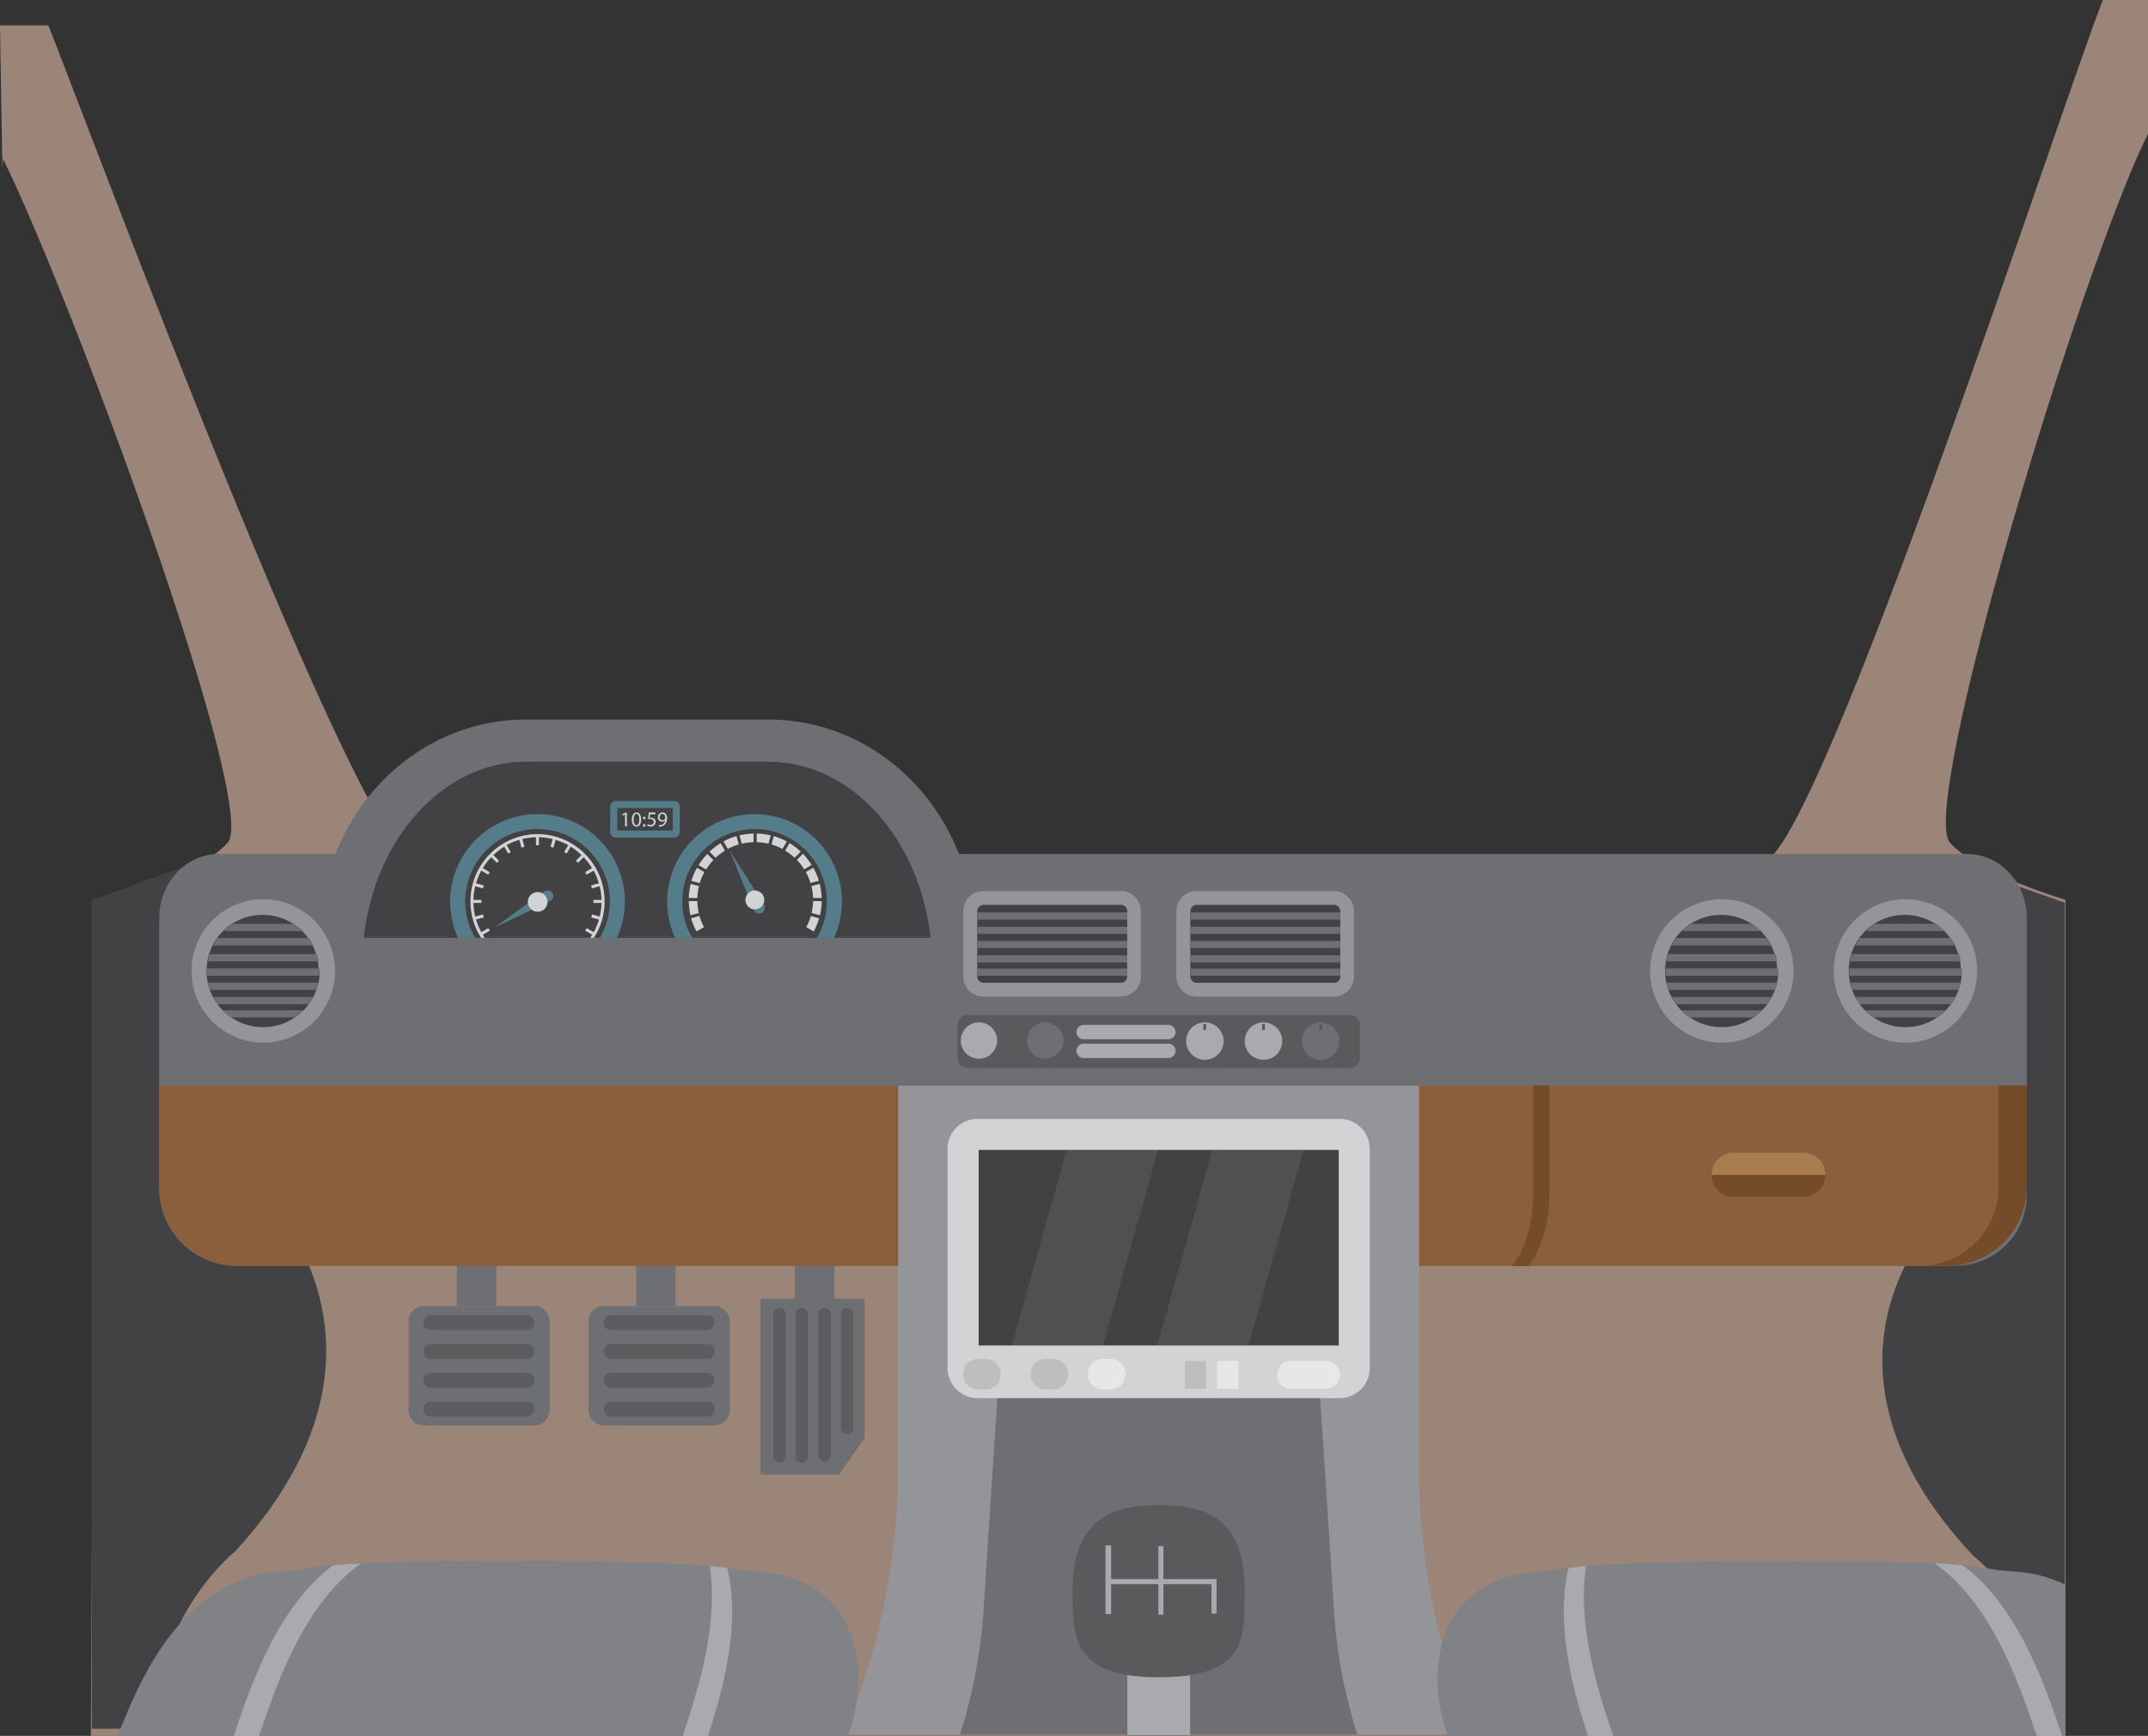 <svg id="Layer_1" data-name="Layer 1" xmlns="http://www.w3.org/2000/svg" xmlns:xlink="http://www.w3.org/1999/xlink" viewBox="0 0 1524.1 1232"><rect x="0" y="0" width="1524.1" height="1232" fill="#333333" stroke="none"/><defs><clipPath id="clip-path" transform="translate(536 338)"><path d="M-277.9,327.6c7.7-70.5,56.4-125,115-125H9.3c58.6,0,107.3,54.5,115,125Z" style="fill:none"/></clipPath></defs><title>cardash</title><path d="M-533.82-225.2c48.49,98,182.06,460.1,159.35,485.3-13.68,15.3-46.21,29.2-82,40.6l-.08-2-11.87,4.11L-471.55,894H929.6V300.7c-35.8-11.4-68.33-25.3-82-40.6-22.71-25.2,92.12-405.3,140.51-503.3V-338h-32C928.5-269,753.49,270,714.32,274.4H-241.1c-39.26-4.3-233.12-525.3-260.59-594.4H-536l1.68,101.47" transform="translate(536 338)" style="fill:#9b8579"/><path d="M929.1,302.7l-53.4-18.81-32.5,237s-110.8,105.15,21,245.39c0,0,56.9,43.86,56.9,122.7h8Z" transform="translate(536 338)" style="fill:#424143"/><path d="M-348.1,511.2s110.8,107.9-21,251.8c0,0-56.9,45-56.9,125.9h-44.9V300.8l90.3-32.7Z" transform="translate(536 338)" style="fill:#424143"/><path d="M851.9,560.3a50.23,50.23,0,0,0,50.2-50.2V313.5c0-25.1-19-45.4-42.4-45.4H-380.6c-23.4,0-42.4,20.3-42.4,45.4V505.3a55.05,55.05,0,0,0,55,55.1H851.9Z" transform="translate(536 338)" style="fill:#6e6f72"/><path d="M155.4,326.6c0-85-65.4-153.9-146-153.9H-162.9c-80.7,0-146,68.9-146,153.9v13.1H155.4Z" transform="translate(536 338)" style="fill:#6e6f72"/><path d="M-277.9,327.6c7.7-70.5,56.4-125,115-125H9.3c58.6,0,107.3,54.5,115,125Z" transform="translate(536 338)" style="fill:#424143"/><path d="M-57.6,230.5H-99a4,4,0,0,0-4,4v17.9a4,4,0,0,0,4,4h41.4a4,4,0,0,0,4-4V234.5A4,4,0,0,0-57.6,230.5Z" transform="translate(536 338)" style="fill:#71cfea;opacity:0.42;isolation:isolate"/><rect x="438.02" y="573.48" width="39.4" height="16" style="fill:#424143"/><g style="clip-path:url(#clip-path)"><path d="M-154.6,363.8a62.05,62.05,0,0,0,62-62,62.05,62.05,0,0,0-62-62,62.05,62.05,0,0,0-62,62A62.05,62.05,0,0,0-154.6,363.8Zm0-113.4a51.34,51.34,0,0,1,51.3,51.3A51.34,51.34,0,0,1-154.6,353a51.34,51.34,0,0,1-51.3-51.3A51.34,51.34,0,0,1-154.6,250.4Z" transform="translate(536 338)" style="fill:#71cfea;opacity:0.42;isolation:isolate"/><path d="M-193.4,325.4l5-2.9-1.1-1.8-5,2.9a43.76,43.76,0,0,1-3.7-9l5.5-1.5-.6-2.1-5.5,1.5a44.45,44.45,0,0,1-1.3-9.7h5.7v-2.1h-5.7a44.45,44.45,0,0,1,1.3-9.7l5.5,1.5.6-2.1-5.5-1.5a44.77,44.77,0,0,1,3.7-9l4.9,2.9,1.1-1.8-4.9-2.9a40.84,40.84,0,0,1,6-7.7l4,4,1.5-1.5-4-4a49.73,49.73,0,0,1,7.7-6l2.8,4.9,1.8-1.1-2.9-4.9a41.59,41.59,0,0,1,9-3.7l1.5,5.5,2.1-.6-1.5-5.5a44.45,44.45,0,0,1,9.7-1.3v5.7h2.1v-5.7a44.45,44.45,0,0,1,9.7,1.3l-1.5,5.5,2.1.6,1.5-5.5a44.77,44.77,0,0,1,9,3.7l-2.9,4.9,1.8,1.1,2.8-4.9a40.84,40.84,0,0,1,7.7,6l-4,4,1.5,1.5,4-4a49.73,49.73,0,0,1,6,7.7l-4.9,2.9,1.1,1.8,4.9-2.9a41.59,41.59,0,0,1,3.7,9l-5.5,1.5.6,2.1,5.5-1.5a44.45,44.45,0,0,1,1.3,9.7h-5.7v2.1h5.7a45.29,45.29,0,0,1-1.3,9.7l-5.4-1.5-.6,2.1,5.5,1.5a47.3,47.3,0,0,1-3.7,9l-5-2.9-1.1,1.8,5,2.9c-.9,1.5-2,3-3.1,4.5l1.7,1.3A47.17,47.17,0,0,0-107,301.7,47.74,47.74,0,0,0-154.6,254a47.67,47.67,0,0,0-47.6,47.7A47.17,47.17,0,0,0-192,331.2l1.7-1.3A27.68,27.68,0,0,1-193.4,325.4Z" transform="translate(536 338)" style="fill:#d2d3d4"/><path d="M-144,295.8a4,4,0,0,0-5.7-1.2l-2.8,2a4.64,4.64,0,0,0-2.1-.4,5.48,5.48,0,0,0-5.5,5.5v.4l-25.3,18.4,28.6-13.8a5.45,5.45,0,0,0,2.2.5,5.58,5.58,0,0,0,5.3-4l3.7-1.8a3.93,3.93,0,0,0,1.6-5.6Z" transform="translate(536 338)" style="fill:#71cfea;opacity:0.42;isolation:isolate"/><circle cx="381.5" cy="640.1" r="7" style="fill:#d2d3d4"/><path d="M-.6,363.8a62.05,62.05,0,0,0,62-62,62.05,62.05,0,0,0-62-62,62.05,62.05,0,0,0-62,62A62.05,62.05,0,0,0-.6,363.8Zm0-113.4a51.34,51.34,0,0,1,51.3,51.3A51.34,51.34,0,0,1-.6,353a51.34,51.34,0,0,1-51.3-51.3A51.34,51.34,0,0,1-.6,250.4Z" transform="translate(536 338)" style="fill:#71cfea;opacity:0.42;isolation:isolate"/><path d="M5.1,302.8a6.47,6.47,0,0,0,.4-2,5.65,5.65,0,0,0-5.1-5.6l-18.6-29.6,13.1,32.6a5.94,5.94,0,0,0-.7,2.6,5.49,5.49,0,0,0,3.9,5.3l.7,1.7a4.05,4.05,0,0,0,5.6,2.1A4.09,4.09,0,0,0,6,304.1Z" transform="translate(536 338)" style="fill:#71cfea;opacity:0.42;isolation:isolate"/><path d="M.9,259.7a45.94,45.94,0,0,1,8.4,1.1l1.6-5.9a46.38,46.38,0,0,0-10-1.3Z" transform="translate(536 338)" style="fill:#d2d3d4"/><path d="M-40.3,276l5.3,3.1a48.05,48.05,0,0,1,5.2-6.7l-4.3-4.3A44.15,44.15,0,0,0-40.3,276Z" transform="translate(536 338)" style="fill:#d2d3d4"/><path d="M-32.6,266.5l4.3,4.3a47.36,47.36,0,0,1,6.7-5.1l-3.1-5.3A55.71,55.71,0,0,0-32.6,266.5Z" transform="translate(536 338)" style="fill:#d2d3d4"/><path d="M-1.3,259.7v-6.1a47.21,47.21,0,0,0-10,1.3l1.6,5.9A48.35,48.35,0,0,1-1.3,259.7Z" transform="translate(536 338)" style="fill:#d2d3d4"/><path d="M-13.4,255.4a42.24,42.24,0,0,0-9.3,3.8l3.1,5.3a44.1,44.1,0,0,1,7.8-3.2Z" transform="translate(536 338)" style="fill:#d2d3d4"/><path d="M-40,290.9l-5.9-1.6a47.27,47.27,0,0,0-1.4,10h6.1A38.68,38.68,0,0,1-40,290.9Z" transform="translate(536 338)" style="fill:#d2d3d4"/><path d="M-45.6,313.7a45.15,45.15,0,0,0,3.8,9.4l5.3-3.1a43.09,43.09,0,0,1-3.2-8Z" transform="translate(536 338)" style="fill:#d2d3d4"/><path d="M-45.4,287.2l5.9,1.6a41.52,41.52,0,0,1,3.3-7.8l-5.3-3.1A48,48,0,0,0-45.4,287.2Z" transform="translate(536 338)" style="fill:#d2d3d4"/><path d="M-41.2,301.5h-6.1a56.87,56.87,0,0,0,1.2,10.1l5.9-1.6A40.3,40.3,0,0,1-41.2,301.5Z" transform="translate(536 338)" style="fill:#d2d3d4"/><path d="M40.9,299.3H47a46.38,46.38,0,0,0-1.4-10l-5.9,1.6A38.68,38.68,0,0,1,40.9,299.3Z" transform="translate(536 338)" style="fill:#d2d3d4"/><path d="M39.1,288.7l5.9-1.6a48,48,0,0,0-3.9-9.3l-5.3,3.1A44.51,44.51,0,0,1,39.1,288.7Z" transform="translate(536 338)" style="fill:#d2d3d4"/><path d="M29.4,272.3a37.57,37.57,0,0,1,5.2,6.7l5.3-3.1a53.45,53.45,0,0,0-6.2-8Z" transform="translate(536 338)" style="fill:#d2d3d4"/><path d="M24.2,260.4l-3.1,5.3a42.26,42.26,0,0,1,6.7,5.1l4.3-4.3A39.61,39.61,0,0,0,24.2,260.4Z" transform="translate(536 338)" style="fill:#d2d3d4"/><path d="M39.9,310l5.9,1.6A42.92,42.92,0,0,0,47,301.5H40.9A48.13,48.13,0,0,1,39.9,310Z" transform="translate(536 338)" style="fill:#d2d3d4"/><path d="M13,255.4l-1.6,5.9a44.1,44.1,0,0,1,7.8,3.2l3.1-5.3A54.89,54.89,0,0,0,13,255.4Z" transform="translate(536 338)" style="fill:#d2d3d4"/><path d="M36.1,320l5.3,3.1a47.47,47.47,0,0,0,3.8-9.4l-5.9-1.6A36.34,36.34,0,0,1,36.1,320Z" transform="translate(536 338)" style="fill:#d2d3d4"/><circle cx="535.6" cy="638.7" r="6.7" style="fill:#d2d3d4"/></g><g style="clip-path:url(#clip-path)"><path d="M-92.4,240h0l-1.7.9-.3-1,2.1-1.1h1.1v9.7h-1.3V240Z" transform="translate(536 338)" style="fill:#d2d3d4"/><path d="M-81.1,243.6c0,3.3-1.2,5.1-3.4,5.1-1.9,0-3.2-1.8-3.2-5s1.4-5.1,3.4-5.1S-81.1,240.5-81.1,243.6Zm-5.3.1c0,2.5.8,4,2,4s2-1.6,2-4.1-.6-4-2-4C-85.6,239.7-86.4,241.1-86.4,243.7Z" transform="translate(536 338)" style="fill:#d2d3d4"/><path d="M-79.8,242.5a.84.84,0,0,1,.9-.9.9.9,0,0,1,.9.9.84.84,0,0,1-.9.9A.84.84,0,0,1-79.8,242.5Zm0,5.3a.84.84,0,0,1,.9-.9.9.9,0,0,1,.9.9.84.84,0,0,1-.9.9A.84.84,0,0,1-79.8,247.8Z" transform="translate(536 338)" style="fill:#d2d3d4"/><path d="M-71,239.9h-3.7l-.4,2.5c.2,0,.4-.1.8-.1a5,5,0,0,1,2.1.5,2.7,2.7,0,0,1,1.4,2.5,3.35,3.35,0,0,1-3.6,3.3,4.37,4.37,0,0,1-2.4-.6l.3-1a5,5,0,0,0,2.1.5,2.16,2.16,0,0,0,2.3-2.1c0-1.3-.9-2.2-2.8-2.2-.6,0-1,.1-1.3.1l.6-4.7h4.7v1.3Z" transform="translate(536 338)" style="fill:#d2d3d4"/><path d="M-68.4,247.6h1.1a3.37,3.37,0,0,0,2-.9,4.58,4.58,0,0,0,1.3-2.6h0a2.64,2.64,0,0,1-2.3,1,2.81,2.81,0,0,1-2.9-3,3.37,3.37,0,0,1,3.3-3.5c2,0,3.2,1.6,3.2,4.1a6.26,6.26,0,0,1-1.7,4.6,4.86,4.86,0,0,1-2.8,1.3,5.74,5.74,0,0,1-1.2.1Zm.5-5.6a1.89,1.89,0,0,0,1.9,2.1,2,2,0,0,0,1.9-1,.75.75,0,0,0,.1-.5c0-1.7-.6-2.9-2-2.9C-67.1,239.6-67.9,240.6-67.9,242Z" transform="translate(536 338)" style="fill:#d2d3d4"/></g><rect x="564" y="882.4" width="28" height="43.5" style="fill:#6e6f72"/><rect x="451.4" y="883.2" width="28" height="43.5" style="fill:#6e6f72"/><rect x="324.2" y="883.2" width="28" height="43.5" style="fill:#6e6f72"/><path d="M902.1,432.5v68.6a59.3,59.3,0,0,1-59.3,59.3H-367a56,56,0,0,1-55.9-56V432.5Z" transform="translate(536 338)" style="fill:#8b5e3c"/><path d="M548.2,560.6c9.1-10.6,15.1-29.5,15.1-51V432.4H551.8v77.2c0,21.5-6,40.4-15.1,51Z" transform="translate(536 338)" style="fill:#754c29"/><path d="M826.2,560.3h20a56,56,0,0,0,55.9-56V432.4h-20v71.9A55.82,55.82,0,0,1,826.2,560.3Z" transform="translate(536 338)" style="fill:#754c29"/><path d="M259.2,294.4H161.8a14.3,14.3,0,0,0-14.3,14.3V355a14.3,14.3,0,0,0,14.3,14.3h97.4A14.3,14.3,0,0,0,273.5,355V308.7A14.3,14.3,0,0,0,259.2,294.4Z" transform="translate(536 338)" style="fill:#939598"/><path d="M157.4,355V308.7a4.48,4.48,0,0,1,4.5-4.5h97.4a4.48,4.48,0,0,1,4.5,4.5V355a4.48,4.48,0,0,1-4.5,4.5H161.9A4.48,4.48,0,0,1,157.4,355Z" transform="translate(536 338)" style="fill:#424143"/><rect x="693.5" y="647.6" width="106.3" height="5.1" style="fill:#6e6f72"/><rect x="693.5" y="657.7" width="106.3" height="5.1" style="fill:#6e6f72"/><rect x="693.5" y="667.8" width="106.3" height="5.1" style="fill:#6e6f72"/><rect x="693.5" y="678" width="106.3" height="5.1" style="fill:#6e6f72"/><rect x="693.5" y="687.4" width="106.3" height="5.1" style="fill:#6e6f72"/><path d="M410.4,294.4H313a14.3,14.3,0,0,0-14.3,14.3V355A14.3,14.3,0,0,0,313,369.3h97.4A14.3,14.3,0,0,0,424.7,355V308.7A14.3,14.3,0,0,0,410.4,294.4Z" transform="translate(536 338)" style="fill:#939598"/><path d="M308.6,355V308.7a4.48,4.48,0,0,1,4.5-4.5h97.4a4.48,4.48,0,0,1,4.5,4.5V355a4.48,4.48,0,0,1-4.5,4.5H313.1A4.48,4.48,0,0,1,308.6,355Z" transform="translate(536 338)" style="fill:#424143"/><rect x="844.7" y="647.6" width="106.3" height="5.1" style="fill:#6e6f72"/><rect x="844.7" y="657.7" width="106.3" height="5.1" style="fill:#6e6f72"/><rect x="844.7" y="667.8" width="106.3" height="5.1" style="fill:#6e6f72"/><rect x="844.7" y="678" width="106.3" height="5.1" style="fill:#6e6f72"/><rect x="844.7" y="687.4" width="106.3" height="5.1" style="fill:#6e6f72"/><path d="M509.6,893H62.6l4.6-11.6a485.9,485.9,0,0,0,34.1-179.3V432.5H470.9V705a471.19,471.19,0,0,0,33,173.7Z" transform="translate(536 338)" style="fill:#939598"/><path d="M427.1,893H145.2a369.19,369.19,0,0,0,16.5-86.2l10.9-166.5H399.8l11,168.5A357.79,357.79,0,0,0,427.1,893Z" transform="translate(536 338)" style="fill:#6e6f72"/><polygon points="874.1 851.1 835 989.9 770.2 989.9 809.3 851.1 874.1 851.1" style="fill:#424143;opacity:0.08;isolation:isolate"/><polygon points="874.1 851.1 835 989.9 770.2 989.9 809.3 851.1 874.1 851.1" style="fill:#424143;opacity:0.08;isolation:isolate"/><rect x="799.9" y="1137.3" width="44.5" height="94.1" style="fill:#a8aaad"/><path d="M347.2,791.3c0,33.7,1.1,61.1-61.1,61.1-60.3,0-61.1-27.4-61.1-61.1,0-50.6,27.3-61.1,61.1-61.1S347.2,738.9,347.2,791.3Z" transform="translate(536 338)" style="fill:#595a5c"/><rect x="784.4" y="1096.8" width="4" height="48.7" style="fill:#a8aaad"/><polygon points="863.2 1145.2 859.6 1145.2 859.6 1124.3 787 1124.3 787 1120.7 863.2 1120.7 863.2 1145.2" style="fill:#a8aaad"/><rect x="821.9" y="1097.3" width="3.6" height="48.7" style="fill:#a8aaad"/><path d="M421.5,382.3H150.8a7.38,7.38,0,0,0-7.4,7.4v23a7.38,7.38,0,0,0,7.4,7.4H421.5a7.38,7.38,0,0,0,7.4-7.4v-23A7.51,7.51,0,0,0,421.5,382.3Z" transform="translate(536 338)" style="fill:#595a5c"/><path d="M158.6,387.6h0a12.93,12.93,0,0,0-12.9,12.9h0a12.93,12.93,0,0,0,12.9,12.9h0a12.93,12.93,0,0,0,12.9-12.9h0A12.87,12.87,0,0,0,158.6,387.6Z" transform="translate(536 338)" style="fill:#a8aaad"/><path d="M205.7,387.6h0a12.93,12.93,0,0,0-12.9,12.9h0a12.93,12.93,0,0,0,12.9,12.9h0a12.93,12.93,0,0,0,12.9-12.9h0A12.87,12.87,0,0,0,205.7,387.6Z" transform="translate(536 338)" style="fill:#6e6f72"/><circle cx="896.5" cy="738.9" r="13.3" style="fill:#a8aaad"/><circle cx="937.1" cy="738.9" r="13.3" style="fill:#6e6f72"/><circle cx="854.9" cy="738.9" r="13.3" style="fill:#a8aaad"/><rect x="853.8" y="726.8" width="2" height="4.3" style="fill:#595a5c"/><rect x="895.5" y="726.8" width="2" height="4.3" style="fill:#595a5c"/><rect x="936.1" y="726.8" width="2" height="4.3" style="fill:#595a5c"/><path d="M293,389.4H232.9a5.12,5.12,0,0,0-5.1,5.1h0a5.12,5.12,0,0,0,5.1,5.1H293a5.12,5.12,0,0,0,5.1-5.1h0A5.12,5.12,0,0,0,293,389.4Z" transform="translate(536 338)" style="fill:#a8aaad"/><path d="M293,402.7H232.9a5.12,5.12,0,0,0-5.1,5.1h0a5.12,5.12,0,0,0,5.1,5.1H293a5.12,5.12,0,0,0,5.1-5.1h0A5.12,5.12,0,0,0,293,402.7Z" transform="translate(536 338)" style="fill:#a8aaad"/><path d="M414.5,456.1H157.7a21.42,21.42,0,0,0-21.4,21.4V632.9a21.42,21.42,0,0,0,21.4,21.4H414.5a21.42,21.42,0,0,0,21.4-21.4V477.4A21.34,21.34,0,0,0,414.5,456.1Z" transform="translate(536 338)" style="fill:#d2d3d4"/><rect x="694.39" y="816.12" width="255.5" height="138.8" style="fill:#424143"/><path d="M251.9,626.5h-5.2a10.76,10.76,0,0,0-10.8,10.8h0a10.76,10.76,0,0,0,10.8,10.8h5.2a10.76,10.76,0,0,0,10.8-10.8h0A10.76,10.76,0,0,0,251.9,626.5Z" transform="translate(536 338)" style="fill:#e6e7e7"/><path d="M211.2,626.5H206a10.76,10.76,0,0,0-10.8,10.8h0A10.76,10.76,0,0,0,206,648.1h5.2A10.76,10.76,0,0,0,222,637.3h0A10.82,10.82,0,0,0,211.2,626.5Z" transform="translate(536 338)" style="fill:#bdbec0"/><path d="M163.3,626.5h-5.2a10.76,10.76,0,0,0-10.8,10.8h0a10.76,10.76,0,0,0,10.8,10.8h5.2a10.76,10.76,0,0,0,10.8-10.8h0A10.76,10.76,0,0,0,163.3,626.5Z" transform="translate(536 338)" style="fill:#bdbec0"/><rect x="840.7" y="965.9" width="15.1" height="19.8" style="fill:#bdbec0"/><rect x="863.6" y="965.9" width="15.1" height="19.8" style="fill:#e6e7e7"/><path d="M404.9,627.9H380.1a9.86,9.86,0,0,0-9.9,9.9h0a9.86,9.86,0,0,0,9.9,9.9h24.8a9.86,9.86,0,0,0,9.9-9.9h0A9.92,9.92,0,0,0,404.9,627.9Z" transform="translate(536 338)" style="fill:#e6e7e7"/><polygon points="821.7 816.1 782.6 955 717.8 955 756.9 816.1 821.7 816.1" style="fill:#f7f8f8;opacity:0.08;isolation:isolate"/><polygon points="925 816.1 885.9 955 821.1 955 860.2 816.1 925 816.1" style="fill:#f7f8f8;opacity:0.08;isolation:isolate"/><path d="M743.5,480H694.1a15.66,15.66,0,0,0-15.7,15.7h0a15.66,15.66,0,0,0,15.7,15.7h49.4a15.66,15.66,0,0,0,15.7-15.7h0A15.66,15.66,0,0,0,743.5,480Z" transform="translate(536 338)" style="fill:#754c29"/><path d="M759.3,495.9v-.2A15.66,15.66,0,0,0,743.6,480H694.1a15.66,15.66,0,0,0-15.7,15.7v.2Z" transform="translate(536 338)" style="fill:#a97c50"/><circle cx="186.8" cy="689.1" r="50.9" style="fill:#939598"/><path d="M-309.2,351.1c0,1.1,0,2.2-.1,3.3a40.13,40.13,0,0,1-.7,5,38,38,0,0,1-1.5,5.1,31.65,31.65,0,0,1-2.2,5,33.59,33.59,0,0,1-3.2,5.1,48.23,48.23,0,0,1-3.6,4.3,37.51,37.51,0,0,1-6.1,5.1,39.88,39.88,0,0,1-22.7,7,40.12,40.12,0,0,1-22.7-7,42.3,42.3,0,0,1-6.1-5.1,30.36,30.36,0,0,1-3.6-4.3,33.59,33.59,0,0,1-3.2-5.1,44.58,44.58,0,0,1-2.2-5,49.13,49.13,0,0,1-1.5-5.1,40.13,40.13,0,0,1-.7-5c-.1-1.1-.1-2.2-.1-3.3v-1.8c.1-1.7.3-3.4.5-5a38.07,38.07,0,0,1,1.2-5.1,42.26,42.26,0,0,1,2.5-6.2,43.26,43.26,0,0,1,3.1-5.1,50.49,50.49,0,0,1,4.2-5,39,39,0,0,1,6.3-5.1,40,40,0,0,1,21.9-6.5,40,40,0,0,1,21.9,6.5,39,39,0,0,1,6.3,5.1,33.71,33.71,0,0,1,4.2,5,33,33,0,0,1,3.1,5.1,36.55,36.55,0,0,1,2.5,6.2,47,47,0,0,1,1.2,5.1,27.34,27.34,0,0,1,.5,5A2.12,2.12,0,0,1-309.2,351.1Z" transform="translate(536 338)" style="fill:#424143"/><path d="M-309.8,344.3h-78.8a38.07,38.07,0,0,1,1.2-5.1h76.3A31.81,31.81,0,0,1-309.8,344.3Z" transform="translate(536 338)" style="fill:#6e6f72"/><polygon points="226.6 692.5 146.9 692.5 146.8 687.3 226.7 687.3 226.6 692.5" style="fill:#6e6f72"/><path d="M-310.1,359.4a38,38,0,0,1-1.5,5.1h-75.3a49.13,49.13,0,0,1-1.5-5.1Z" transform="translate(536 338)" style="fill:#6e6f72"/><path d="M-327.3,317.7h-43.8a39,39,0,0,0-6.3,5.1h56.5Z" transform="translate(536 338)" style="fill:#6e6f72"/><polygon points="222.4 671 151.2 671 154.3 665.8 219.3 665.8 222.4 671" style="fill:#6e6f72"/><path d="M-313.7,369.6a33.59,33.59,0,0,1-3.2,5.1h-64.6a33.59,33.59,0,0,1-3.2-5.1Z" transform="translate(536 338)" style="fill:#6e6f72"/><path d="M-320.5,379H-378a37.51,37.51,0,0,0,6.1,5.1h45.3Z" transform="translate(536 338)" style="fill:#6e6f72"/><circle cx="1221.7" cy="689.1" r="50.9" style="fill:#939598"/><path d="M725.7,351.1c0,1.1,0,2.2-.1,3.3a40.13,40.13,0,0,1-.7,5,38,38,0,0,1-1.5,5.1,31.65,31.65,0,0,1-2.2,5,33.59,33.59,0,0,1-3.2,5.1,48.23,48.23,0,0,1-3.6,4.3,37.51,37.51,0,0,1-6.1,5.1,39.88,39.88,0,0,1-22.7,7,40.36,40.36,0,0,1-22.7-7,42.3,42.3,0,0,1-6.1-5.1,30.36,30.36,0,0,1-3.6-4.3,33.59,33.59,0,0,1-3.2-5.1,44.58,44.58,0,0,1-2.2-5,49.13,49.13,0,0,1-1.5-5.1,40.13,40.13,0,0,1-.7-5c-.1-1.1-.1-2.2-.1-3.3v-1.8c.1-1.7.3-3.4.5-5a38.07,38.07,0,0,1,1.2-5.1,42.26,42.26,0,0,1,2.5-6.2,43.26,43.26,0,0,1,3.1-5.1,50.49,50.49,0,0,1,4.2-5,39,39,0,0,1,6.3-5.1,40.14,40.14,0,0,1,43.8,0,39,39,0,0,1,6.3,5.1,33.71,33.71,0,0,1,4.2,5,33,33,0,0,1,3.1,5.1,36.55,36.55,0,0,1,2.5,6.2,47,47,0,0,1,1.2,5.1,27.34,27.34,0,0,1,.5,5A1.88,1.88,0,0,1,725.7,351.1Z" transform="translate(536 338)" style="fill:#424143"/><path d="M725.1,344.3H646.3a38.07,38.07,0,0,1,1.2-5.1h76.3A31.81,31.81,0,0,1,725.1,344.3Z" transform="translate(536 338)" style="fill:#6e6f72"/><polygon points="1261.6 692.5 1181.9 692.5 1181.8 687.3 1261.7 687.3 1261.6 692.5" style="fill:#6e6f72"/><path d="M724.8,359.4a38,38,0,0,1-1.5,5.1H648.1a49.13,49.13,0,0,1-1.5-5.1Z" transform="translate(536 338)" style="fill:#6e6f72"/><path d="M707.6,317.7H663.8a39,39,0,0,0-6.3,5.1H714Z" transform="translate(536 338)" style="fill:#6e6f72"/><polygon points="1257.3 671 1186.1 671 1189.2 665.8 1254.2 665.8 1257.3 671" style="fill:#6e6f72"/><path d="M721.2,369.6a33.59,33.59,0,0,1-3.2,5.1H653.4a33.59,33.59,0,0,1-3.2-5.1Z" transform="translate(536 338)" style="fill:#6e6f72"/><path d="M714.5,379H657a37.51,37.51,0,0,0,6.1,5.1h45.3Z" transform="translate(536 338)" style="fill:#6e6f72"/><circle cx="1352" cy="689.1" r="50.9" style="fill:#939598"/><path d="M856,351.1c0,1.1,0,2.2-.1,3.3a40.13,40.13,0,0,1-.7,5,38,38,0,0,1-1.5,5.1,31.65,31.65,0,0,1-2.2,5,33.59,33.59,0,0,1-3.2,5.1,48.23,48.23,0,0,1-3.6,4.3,37.51,37.51,0,0,1-6.1,5.1,39.88,39.88,0,0,1-22.7,7,40.36,40.36,0,0,1-22.7-7,42.3,42.3,0,0,1-6.1-5.1,30.36,30.36,0,0,1-3.6-4.3,33.59,33.59,0,0,1-3.2-5.1,44.58,44.58,0,0,1-2.2-5,49.13,49.13,0,0,1-1.5-5.1,40.13,40.13,0,0,1-.7-5c-.1-1.1-.1-2.2-.1-3.3v-1.8c.1-1.7.3-3.4.5-5a38.07,38.07,0,0,1,1.2-5.1A42.26,42.26,0,0,1,780,333a43.26,43.26,0,0,1,3.1-5.1,50.49,50.49,0,0,1,4.2-5,39,39,0,0,1,6.3-5.1,40.14,40.14,0,0,1,43.8,0,39,39,0,0,1,6.3,5.1,33.71,33.71,0,0,1,4.2,5A33,33,0,0,1,851,333a36.55,36.55,0,0,1,2.5,6.2,47,47,0,0,1,1.2,5.1,27.34,27.34,0,0,1,.5,5A1.88,1.88,0,0,1,856,351.1Z" transform="translate(536 338)" style="fill:#424143"/><path d="M855.4,344.3H776.6a38.07,38.07,0,0,1,1.2-5.1h76.3A31.81,31.81,0,0,1,855.4,344.3Z" transform="translate(536 338)" style="fill:#6e6f72"/><polygon points="1391.8 692.5 1312.2 692.5 1312.1 687.3 1391.9 687.3 1391.8 692.5" style="fill:#6e6f72"/><path d="M855.1,359.4a38,38,0,0,1-1.5,5.1H778.3a49.13,49.13,0,0,1-1.5-5.1Z" transform="translate(536 338)" style="fill:#6e6f72"/><path d="M837.9,317.7H794.1a39,39,0,0,0-6.3,5.1h56.5Z" transform="translate(536 338)" style="fill:#6e6f72"/><polygon points="1387.6 671 1316.4 671 1319.5 665.8 1384.5 665.8 1387.6 671" style="fill:#6e6f72"/><path d="M851.5,369.6a33.59,33.59,0,0,1-3.2,5.1H783.7a33.59,33.59,0,0,1-3.2-5.1Z" transform="translate(536 338)" style="fill:#6e6f72"/><path d="M844.7,379H787.2a37.51,37.51,0,0,0,6.1,5.1h45.3Z" transform="translate(536 338)" style="fill:#6e6f72"/><path d="M65.6,894H-452.6c12.1-28.9,40.2-109.1,112.5-116.4,0,0,6-.6,16.2-1.4a218.48,218.48,0,0,1,24.2-3.2c6.2-.6,12.9-1.1,20-1.5,31.5-1.8,69.5-2.1,97.3-1.5,35.7-.7,108.7-.1,150,3.4,4.5.4,8.7.8,12.4,1.3s6.8.9,9.4,1.5c10.2.8,16.2,1.4,16.2,1.4C78,784.9,81,855,65.6,894Z" transform="translate(536 338)" style="fill:#818285"/><path d="M-279.7,771.5c-43.4,30.3-63,95.4-72.5,122.5h-18c9.4-26.7,28.5-90.1,70.5-121C-293.5,772.4-286.8,771.9-279.7,771.5Z" transform="translate(536 338)" style="fill:#a8aaad"/><path d="M-20,774.7C-10,816-23.9,864.2-33.7,894H-51.6c8.5-25.8,26-76,19.2-120.5Z" transform="translate(536 338)" style="fill:#a8aaad"/><path d="M929.1,786.5a95.73,95.73,0,0,0-32-8.8s-6-.6-16.2-1.4a218.48,218.48,0,0,0-24.2-3.2c-6.2-.6-12.9-1.1-20-1.5-31.5-1.8-69.5-2.1-97.3-1.5-35.7-.7-108.7-.1-150,3.4-4.5.4-8.7.8-12.4,1.3s-6.8.9-9.4,1.5c-10.2.8-16.2,1.4-16.2,1.4-72.3,7.2-75.3,77.3-60,116.3H929.1Z" transform="translate(536 338)" style="fill:#818285"/><path d="M836.7,771.5c43.4,30.3,63,95.4,72.5,122.5h18c-9.4-26.7-28.5-90.1-70.5-121C850.5,772.4,843.8,771.9,836.7,771.5Z" transform="translate(536 338)" style="fill:#a8aaad"/><path d="M589.4,773.5c-6.9,44.6,10.6,94.7,19.2,120.5H590.7C581,864.2,567,816,577,774.7Z" transform="translate(536 338)" style="fill:#a8aaad"/><polygon points="595.3 1046.5 613.5 1020.6 613.5 921.7 539.6 921.7 539.6 1046.5 595.3 1046.5" style="fill:#6e6f72"/><path d="M17.2,590.3h0a4.44,4.44,0,0,0-4.4,4.4V695.8a4.44,4.44,0,0,0,4.4,4.4h0a4.44,4.44,0,0,0,4.4-4.4V594.6A4.35,4.35,0,0,0,17.2,590.3Z" transform="translate(536 338)" style="fill:#424143;opacity:0.4;isolation:isolate"/><path d="M32.9,590.3h0a4.44,4.44,0,0,0-4.4,4.4V695.8a4.44,4.44,0,0,0,4.4,4.4h0a4.44,4.44,0,0,0,4.4-4.4V594.6A4.35,4.35,0,0,0,32.9,590.3Z" transform="translate(536 338)" style="fill:#424143;opacity:0.4;isolation:isolate"/><path d="M49.1,590.3h0a4.44,4.44,0,0,0-4.4,4.4V694.9a4.44,4.44,0,0,0,4.4,4.4h0a4.44,4.44,0,0,0,4.4-4.4V594.6A4.35,4.35,0,0,0,49.1,590.3Z" transform="translate(536 338)" style="fill:#424143;opacity:0.4;isolation:isolate"/><path d="M65,590.3h0a4.44,4.44,0,0,0-4.4,4.4v80.7a4.44,4.44,0,0,0,4.4,4.4h0a4.44,4.44,0,0,0,4.4-4.4V594.7A4.37,4.37,0,0,0,65,590.3Z" transform="translate(536 338)" style="fill:#424143;opacity:0.4;isolation:isolate"/><path d="M-29.3,588.8h-77.9A11.18,11.18,0,0,0-118.4,600v62.5a11.18,11.18,0,0,0,11.2,11.2h77.9a11.18,11.18,0,0,0,11.2-11.2V600A11.31,11.31,0,0,0-29.3,588.8Z" transform="translate(536 338)" style="fill:#6e6f72"/><path d="M-157.1,588.8H-235A11.18,11.18,0,0,0-246.2,600v62.5A11.18,11.18,0,0,0-235,673.7h77.9a11.18,11.18,0,0,0,11.2-11.2V600A11.31,11.31,0,0,0-157.1,588.8Z" transform="translate(536 338)" style="fill:#6e6f72"/><path d="M-34.6,606.1h-68.2c-6.4-.5-6.4-10.1,0-10.6h69c6.4.5,6.4,10.1,0,10.6Z" transform="translate(536 338)" style="fill:#424143;opacity:0.4;isolation:isolate"/><path d="M-34.6,626.5h-68.2c-6.4-.5-6.4-10.1,0-10.6h69c6.4.5,6.4,10.1,0,10.6Z" transform="translate(536 338)" style="fill:#424143;opacity:0.4;isolation:isolate"/><path d="M-34.6,646.9h-68.2c-6.4-.5-6.4-10.1,0-10.6h69c6.4.5,6.4,10.1,0,10.6Z" transform="translate(536 338)" style="fill:#424143;opacity:0.4;isolation:isolate"/><path d="M-34.6,667.4h-68.2c-6.4-.5-6.4-10.1,0-10.6h69c6.4.5,6.4,10.1,0,10.6A2.13,2.13,0,0,0-34.6,667.4Z" transform="translate(536 338)" style="fill:#424143;opacity:0.4;isolation:isolate"/><path d="M-162.4,606.1h-68.3c-6.4-.5-6.4-10.1,0-10.6h69c6.4.5,6.4,10.1,0,10.6Z" transform="translate(536 338)" style="fill:#424143;opacity:0.4;isolation:isolate"/><path d="M-162.4,626.5h-68.3c-6.4-.5-6.4-10.1,0-10.6h69c6.4.5,6.4,10.1,0,10.6Z" transform="translate(536 338)" style="fill:#424143;opacity:0.4;isolation:isolate"/><path d="M-162.4,646.9h-68.3c-6.4-.5-6.4-10.1,0-10.6h69c6.4.5,6.4,10.1,0,10.6Z" transform="translate(536 338)" style="fill:#424143;opacity:0.4;isolation:isolate"/><path d="M-162.4,667.4h-68.3c-6.4-.5-6.4-10.1,0-10.6h69c6.4.5,6.4,10.1,0,10.6C-161.9,667.3-162.2,667.4-162.4,667.4Z" transform="translate(536 338)" style="fill:#424143;opacity:0.4;isolation:isolate"/></svg>